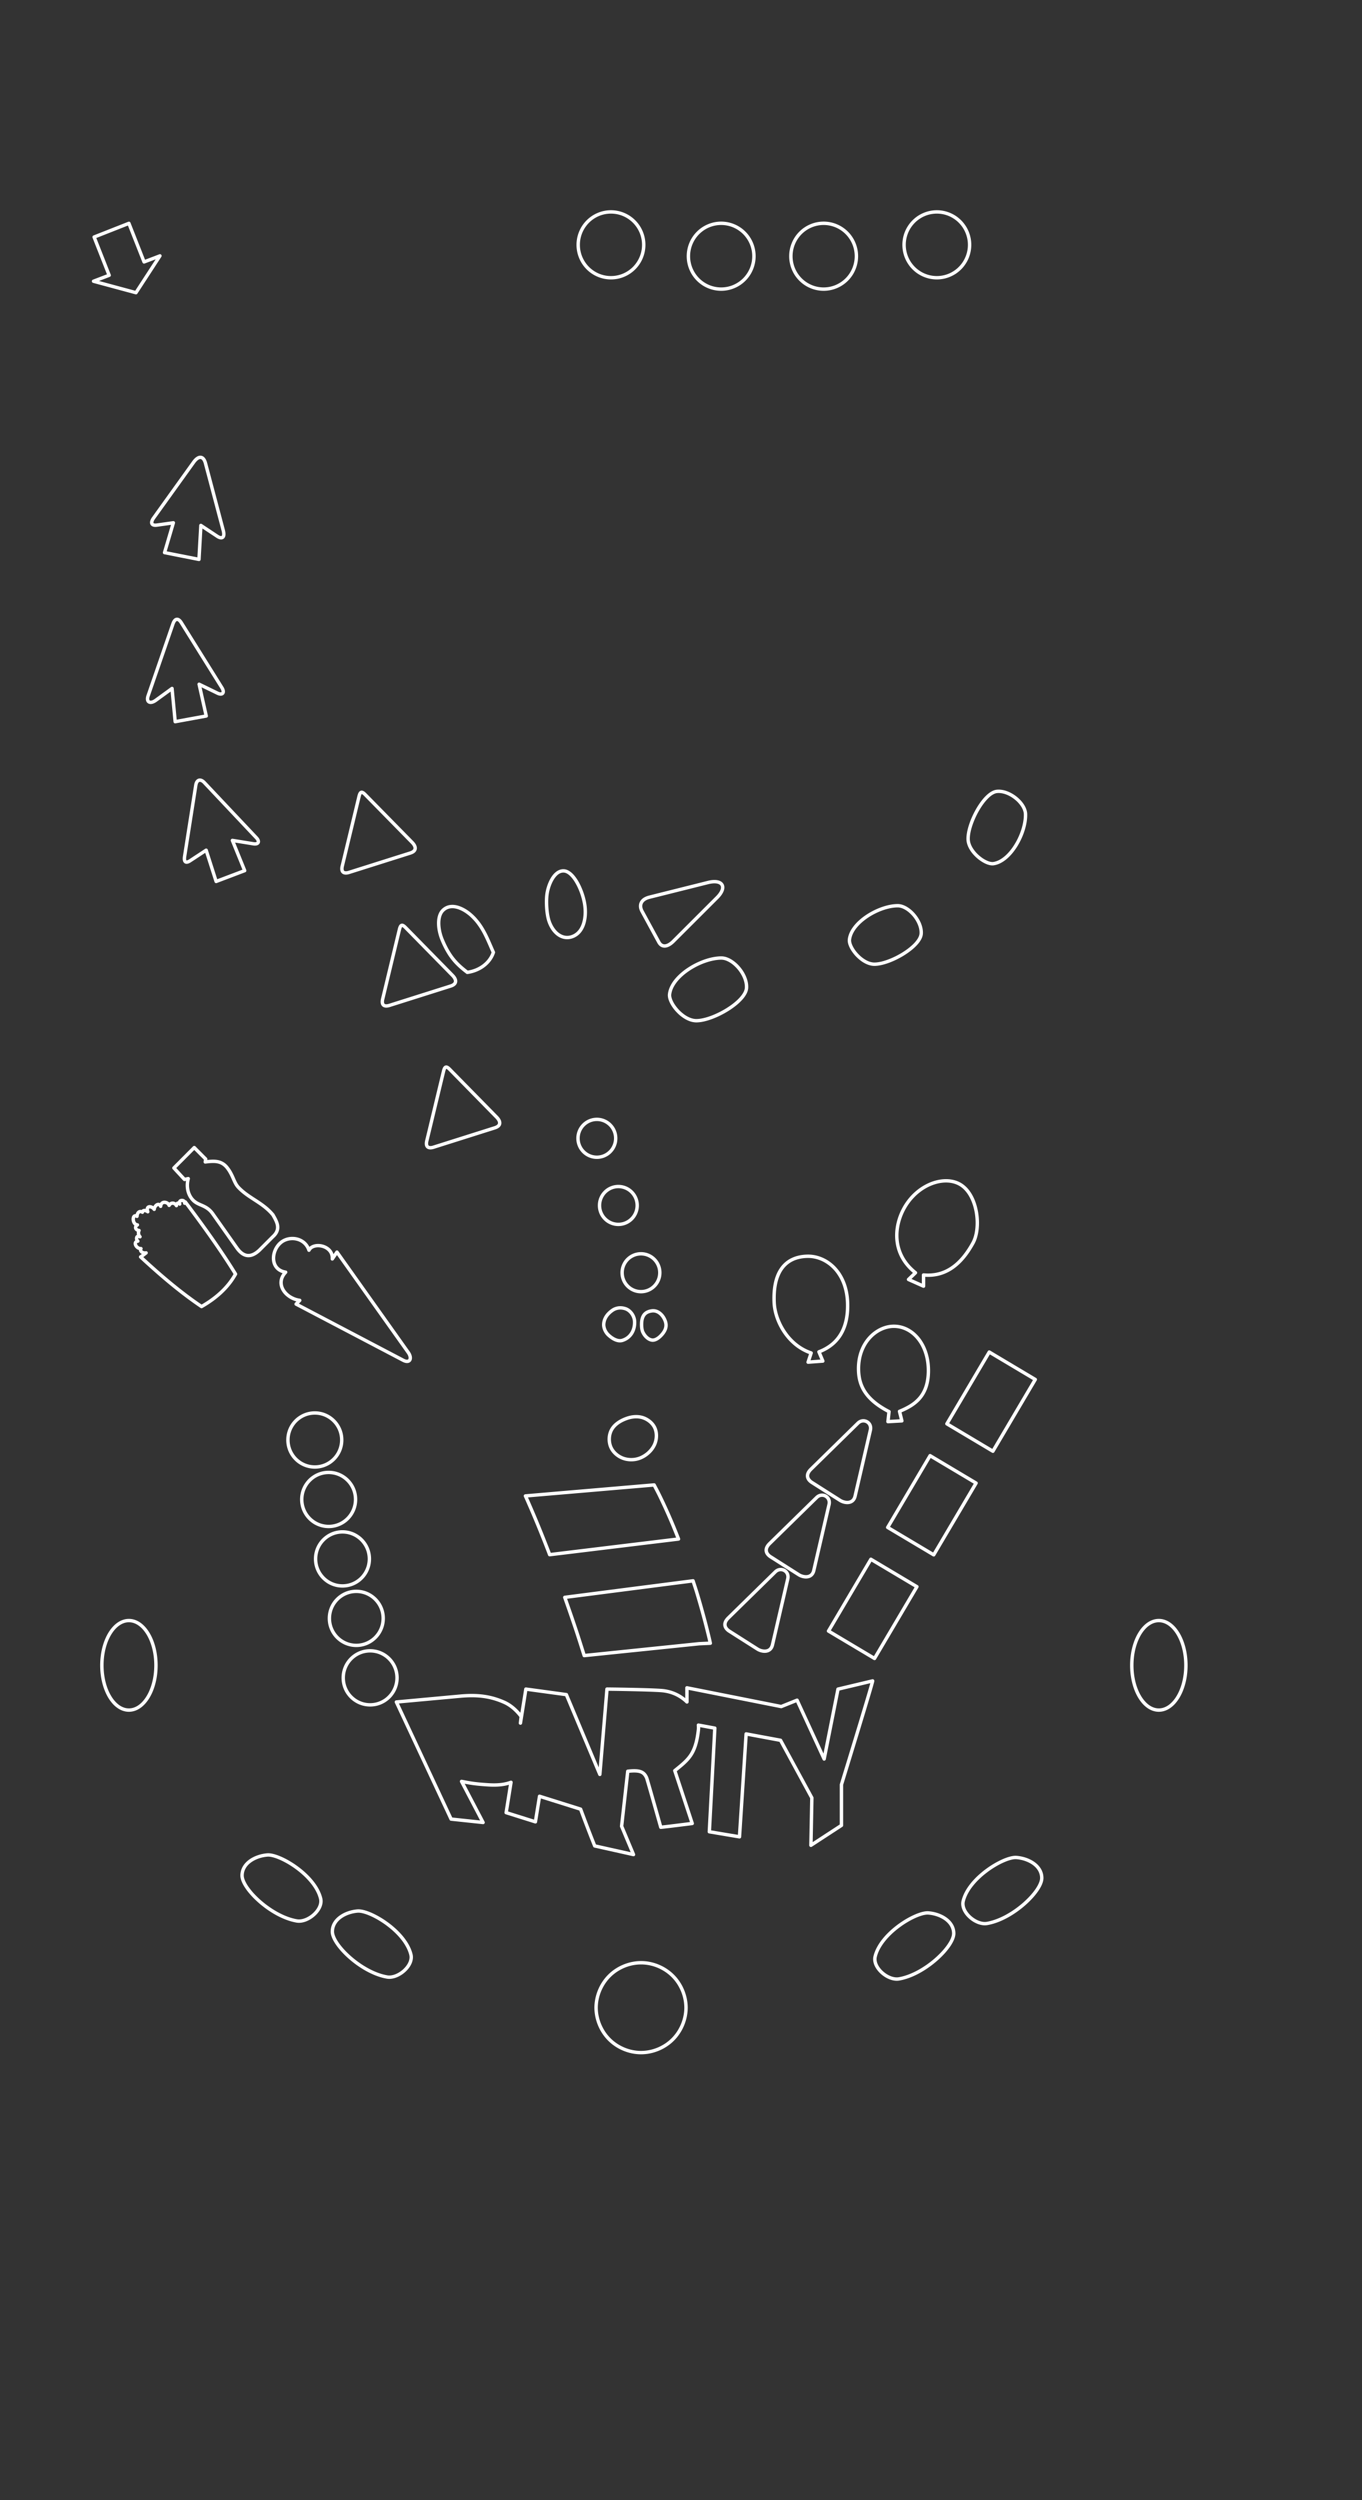 <?xml version="1.0" encoding="UTF-8" standalone="no"?>
<!-- Created with Inkscape (http://www.inkscape.org/) -->

<svg
   xmlns:dc="http://purl.org/dc/elements/1.1/"
   xmlns:cc="http://creativecommons.org/ns#"
   xmlns:rdf="http://www.w3.org/1999/02/22-rdf-syntax-ns#"
   xmlns:svg="http://www.w3.org/2000/svg"
   xmlns="http://www.w3.org/2000/svg"
   xmlns:sodipodi="http://sodipodi.sourceforge.net/DTD/sodipodi-0.dtd"
   xmlns:inkscape="http://www.inkscape.org/namespaces/inkscape"
   width="160.3mm"
   height="294.086mm"
   id="svg3748"
   version="1.1"
   inkscape:version="0.91+devel r13740 custom"
   sodipodi:docname="playfield_inserts.svg"
   inkscape:export-filename="/home/felipe/devel/github_felipesanches/PARTYLandRemake/kicad/libs/playfield_inserts.png"
   inkscape:export-xdpi="150.0293"
   inkscape:export-ydpi="150.0293">
  <rect width="100%" height="100%" fill="#333333" stroke="none"/>
  <defs
     id="defs3750">
    <pattern
       id="Hatch"
       x="0"
       y="0"
       patternUnits="userSpaceOnUse"
       width="8"
       height="8">
      <path
         id="path1894"
         d="M8 4 l-4,4"
         stroke-width="0.25"
         stroke="#000000"
         linecap="square" />
      <path
         id="path1896"
         d="M6 2 l-4,4"
         stroke-width="0.25"
         stroke="#000000"
         linecap="square" />
      <path
         id="path1898"
         d="M4 0 l-4,4"
         stroke-width="0.25"
         stroke="#000000"
         linecap="square" />
    </pattern>
    <marker
       orient="auto"
       id="DistanceX"
       style="overflow:visible"
       refX="0"
       refY="0">
      <path
         id="path1891"
         d="M 3,-3 -3,3 M 0,-5 0,5"
         style="stroke:#000000;stroke-width:0.5"
         inkscape:connector-curvature="0" />
    </marker>
    <pattern
       id="Hatch-1"
       x="0"
       y="0"
       patternUnits="userSpaceOnUse"
       width="8"
       height="8">
      <path
         id="path2237"
         d="M8 4 l-4,4"
         stroke-width="0.25"
         stroke="#000000"
         linecap="square" />
      <path
         id="path2239"
         d="M6 2 l-4,4"
         stroke-width="0.25"
         stroke="#000000"
         linecap="square" />
      <path
         id="path2241"
         d="M4 0 l-4,4"
         stroke-width="0.25"
         stroke="#000000"
         linecap="square" />
    </pattern>
    <marker
       orient="auto"
       id="DistanceX-3"
       style="overflow:visible"
       refX="0"
       refY="0">
      <path
         id="path2234"
         d="M 3,-3 -3,3 M 0,-5 0,5"
         style="stroke:#000000;stroke-width:0.5"
         inkscape:connector-curvature="0" />
    </marker>
    <pattern
       id="Hatch-2"
       x="0"
       y="0"
       patternUnits="userSpaceOnUse"
       width="8"
       height="8">
      <path
         id="path2935"
         d="M8 4 l-4,4"
         stroke-width="0.25"
         stroke="#000000"
         linecap="square" />
      <path
         id="path2937"
         d="M6 2 l-4,4"
         stroke-width="0.25"
         stroke="#000000"
         linecap="square" />
      <path
         id="path2939"
         d="M4 0 l-4,4"
         stroke-width="0.25"
         stroke="#000000"
         linecap="square" />
    </pattern>
    <marker
       orient="auto"
       id="DistanceX-4"
       style="overflow:visible"
       refX="0"
       refY="0">
      <path
         id="path2932"
         d="M 3,-3 -3,3 M 0,-5 0,5"
         style="stroke:#000000;stroke-width:0.5"
         inkscape:connector-curvature="0" />
    </marker>
    <pattern
       id="Hatch-22"
       x="0"
       y="0"
       patternUnits="userSpaceOnUse"
       width="8"
       height="8">
      <path
         id="path2983"
         d="M8 4 l-4,4"
         stroke-width="0.25"
         stroke="#000000"
         linecap="square" />
      <path
         id="path2985"
         d="M6 2 l-4,4"
         stroke-width="0.25"
         stroke="#000000"
         linecap="square" />
      <path
         id="path2987"
         d="M4 0 l-4,4"
         stroke-width="0.25"
         stroke="#000000"
         linecap="square" />
    </pattern>
    <marker
       orient="auto"
       id="DistanceX-8"
       style="overflow:visible"
       refX="0"
       refY="0">
      <path
         id="path2980"
         d="M 3,-3 -3,3 M 0,-5 0,5"
         style="stroke:#000000;stroke-width:0.5"
         inkscape:connector-curvature="0" />
    </marker>
    <pattern
       id="Hatch-8"
       x="0"
       y="0"
       patternUnits="userSpaceOnUse"
       width="8"
       height="8">
      <path
         id="path3033"
         d="M8 4 l-4,4"
         stroke-width="0.25"
         stroke="#000000"
         linecap="square" />
      <path
         id="path3035"
         d="M6 2 l-4,4"
         stroke-width="0.25"
         stroke="#000000"
         linecap="square" />
      <path
         id="path3037"
         d="M4 0 l-4,4"
         stroke-width="0.25"
         stroke="#000000"
         linecap="square" />
    </pattern>
    <marker
       orient="auto"
       id="DistanceX-9"
       style="overflow:visible"
       refX="0"
       refY="0">
      <path
         id="path3030"
         d="M 3,-3 -3,3 M 0,-5 0,5"
         style="stroke:#000000;stroke-width:0.5"
         inkscape:connector-curvature="0" />
    </marker>
    <pattern
       id="Hatch-80"
       x="0"
       y="0"
       patternUnits="userSpaceOnUse"
       width="8"
       height="8">
      <path
         id="path3183"
         d="M8 4 l-4,4"
         stroke-width="0.25"
         stroke="#000000"
         linecap="square" />
      <path
         id="path3185"
         d="M6 2 l-4,4"
         stroke-width="0.25"
         stroke="#000000"
         linecap="square" />
      <path
         id="path3187"
         d="M4 0 l-4,4"
         stroke-width="0.25"
         stroke="#000000"
         linecap="square" />
    </pattern>
    <marker
       orient="auto"
       id="DistanceX-0"
       style="overflow:visible"
       refX="0"
       refY="0">
      <path
         id="path3180"
         d="M 3,-3 -3,3 M 0,-5 0,5"
         style="stroke:#000000;stroke-width:0.5"
         inkscape:connector-curvature="0" />
    </marker>
  </defs>
  <sodipodi:namedview
     id="base"
     pagecolor="#000000"
     bordercolor="#666666"
     borderopacity="1.0"
     inkscape:pageopacity="1"
     inkscape:pageshadow="2"
     inkscape:zoom="0.77552461"
     inkscape:cx="428.2803"
     inkscape:cy="754.55853"
     inkscape:document-units="px"
     inkscape:current-layer="svg3748"
     showgrid="false"
     width="0px"
     height="0px"
     fit-margin-top="5"
     fit-margin-left="5"
     fit-margin-right="5"
     fit-margin-bottom="5"
     inkscape:window-width="1918"
     inkscape:window-height="1010"
     inkscape:window-x="0"
     inkscape:window-y="0"
     inkscape:window-maximized="1"
     units="mm" />
  <g
     id="g4663"
     transform="matrix(0.498,0,0,0.5,230.258,-383.922)"
     style="fill:none;stroke:#ffffff;stroke-width:3.03;stroke-miterlimit:4;stroke-dasharray:none">
    <g
       id="g4735" />
  </g>
  <path
     id="rect4741"
     style="opacity:1;fill:none;fill-opacity:0.573;stroke:#ffffff;stroke-width:1.512;stroke-linecap:round;stroke-linejoin:round;stroke-miterlimit:4;stroke-dasharray:none;stroke-dashoffset:45;stroke-opacity:1"
     d="m 57.336,99.289 -15.473,6.094 6.693,16.992 -6.945,2.652 18.867,5.094 10.666,-16.375 -7.053,2.693 -6.756,-17.15 z M 335.375,113.897 a 14.575,14.632 0 0 1 -14.575,14.632 14.575,14.632 0 0 1 -14.575,-14.632 14.575,14.632 0 0 1 14.575,-14.632 14.575,14.632 0 0 1 14.575,14.632 z m 45.581,0 a 14.575,14.632 0 0 1 -14.575,14.632 14.575,14.632 0 0 1 -14.575,-14.632 14.575,14.632 0 0 1 14.575,-14.632 14.575,14.632 0 0 1 14.575,14.632 z m 50.351,-5.055 a 14.575,14.632 0 0 1 -14.575,14.632 14.575,14.632 0 0 1 -14.575,-14.632 14.575,14.632 0 0 1 14.575,-14.632 14.575,14.632 0 0 1 14.575,14.632 z m -144.957,0 a 14.575,14.632 0 0 1 -14.575,14.632 14.575,14.632 0 0 1 -14.575,-14.632 14.575,14.632 0 0 1 14.575,-14.632 14.575,14.632 0 0 1 14.575,14.632 z m -0.611,763.712 c -5.332,-0.154 -10.694,1.941 -14.519,5.674 -3.825,3.733 -6.063,9.054 -6.06,14.41 0.058,5.22 2.239,10.385 5.936,14.055 3.697,3.671 8.866,5.803 14.066,5.803 5.2,0 10.368,-2.132 14.066,-5.803 3.697,-3.671 5.878,-8.836 5.936,-14.055 0.002,-5.162 -2.07,-10.296 -5.652,-14 -3.582,-3.704 -8.632,-5.935 -13.772,-6.084 z m 126.729,-22.169 c -5.869,0.156 -20.689,9.18 -23.176,19.407 -1.193,4.906 5.67,10.777 10.603,9.937 11.523,-1.962 24.468,-14.409 24.354,-20.294 -0.104,-5.409 -5.843,-8.599 -11.247,-9.034 -0.17,-0.013 -0.345,-0.021 -0.535,-0.015 z M 159.351,849.545 c -0.09,0 -0.179,0 -0.264,0.008 -5.404,0.435 -11.143,3.633 -11.247,9.042 -0.115,5.885 12.831,18.332 24.354,20.294 4.933,0.84 11.796,-5.039 10.603,-9.945 -2.527,-10.392 -17.782,-19.533 -23.447,-19.399 z m 292.275,-23.803 c -5.869,0.156 -20.681,9.18 -23.168,19.407 -1.193,4.906 5.662,10.777 10.596,9.937 11.523,-1.962 24.476,-14.409 24.361,-20.294 -0.104,-5.409 -5.843,-8.599 -11.247,-9.034 -0.17,-0.013 -0.353,-0.021 -0.543,-0.015 z m -332.441,-1.121 c -0.09,0 -0.179,0.008 -0.264,0.015 -5.404,0.435 -11.143,3.625 -11.247,9.034 -0.115,5.885 12.831,18.332 24.354,20.294 4.933,0.84 11.796,-5.031 10.603,-9.937 -2.527,-10.392 -17.782,-19.541 -23.447,-19.407 z m 228.027,-50.96 13.929,25.593 -0.419,21.087 13.58,-8.855 0,-18.13 c 0,0 14.207,-46.186 13.867,-46.104 -1.891,0.454 -15.401,3.657 -15.401,3.657 l -6.162,31.063 -12.045,-26.145 -7.038,2.832 -0.008,0 -41.941,-8.326 0,6.272 c -2.754,-2.693 -6.58,-4.711 -11.472,-5.066 -6.159,-0.447 -24.098,-0.646 -24.098,-0.646 l -3.178,37.926 -14.89,-35.467 -18.013,-2.459 -2.418,15.119 0.349,-2.918 c -1.977,-2.612 -4.538,-4.987 -7.526,-6.318 -6.018,-2.681 -11.884,-3.451 -19.564,-2.747 l -28.446,2.607 24.346,52.049 14.223,1.51 -9.573,-18.263 c 4.33,0.852 6.325,1.157 11.627,1.51 4.417,0.293 7.528,-0.074 10.363,-1.105 l -2.155,13.477 13.014,4.093 1.837,-11.369 18.269,5.735 c 2.03,5.469 4.106,10.925 6.278,16.341 l 17.246,3.844 -5.286,-12.598 2.736,-24.441 c 5.325,-0.591 7.203,0.188 8.418,2.972 0.225,0.515 6.07,21.198 6.278,21.928 0.936,-0.03 13.983,-1.689 13.983,-1.689 l -7.751,-23.476 c 5.973,-4.869 9.281,-7.183 10.495,-18.123 0.075,-0.673 0.069,-1.39 0.008,-2.124 l 7.301,1.354 -2.449,46.058 13.417,2.249 2.961,-45.746 15.301,2.84 z M 164.644,733.884 c -6.607,0 -11.96,5.374 -11.96,12.007 0,6.633 5.353,12.014 11.96,12.014 6.607,0 11.968,-5.381 11.968,-12.014 0,-6.633 -5.36,-12.007 -11.968,-12.007 z m 350.842,-13.454 c -6.645,0 -12.03,8.915 -12.03,19.905 0,10.99 5.385,19.897 12.03,19.897 6.645,0 12.037,-8.907 12.037,-19.897 0,-10.99 -5.393,-19.905 -12.037,-19.905 z m -458.14,0 c -6.645,0 -12.03,8.915 -12.03,19.905 0,10.99 5.385,19.897 12.03,19.897 6.645,0 12.03,-8.907 12.03,-19.897 0,-10.99 -5.385,-19.905 -12.03,-19.905 z M 158.498,707.451 c -6.607,0 -11.968,5.374 -11.968,12.007 0,6.633 5.36,12.007 11.968,12.007 6.607,0 11.96,-5.374 11.96,-12.007 0,-6.633 -5.353,-12.007 -11.96,-12.007 z m 149.788,-4.692 -57.055,7.353 c 1.708,4.847 3.426,9.773 5.185,15.072 1.137,3.423 2.308,7.197 3.465,10.816 l 51.157,-5.276 4.93,-0.226 c -0.199,-0.858 -0.371,-1.739 -0.581,-2.591 -0.787,-3.192 -1.176,-4.851 -2.209,-8.692 -1.033,-3.84 -2.11,-7.634 -3.248,-11.376 -0.522,-1.717 -1.099,-3.385 -1.643,-5.081 z m 38.871,-5.011 c -0.777,0.034 -1.575,0.345 -2.256,1.012 l -20.912,20.496 c -2.761,2.705 -1.235,4.824 0.419,5.875 l 12.533,7.968 c 1.9,1.208 5.811,1.864 6.681,-1.891 l 6.798,-29.32 c 0.572,-2.47 -1.278,-4.227 -3.263,-4.14 z m 40.243,-4.568 -18.858,31.903 20.47,12.193 18.858,-31.903 z M 152.344,681.01 c -6.607,0 -11.96,5.381 -11.96,12.014 0,6.633 5.353,12.007 11.96,12.007 6.607,0 11.968,-5.374 11.968,-12.007 0,-6.633 -5.36,-12.014 -11.968,-12.014 z m 213.184,-16.317 c -0.777,0.034 -1.568,0.353 -2.248,1.019 l -20.92,20.488 c -2.761,2.705 -1.235,4.824 0.419,5.875 l 12.533,7.968 c 1.9,1.208 5.819,1.872 6.689,-1.883 l 6.79,-29.328 c 0.572,-2.47 -1.278,-4.227 -3.263,-4.14 z m -74.557,-4.56 -57.241,4.894 c 1.535,3.434 3.075,6.962 4.674,10.8 1.878,4.51 3.805,9.305 5.767,14.403 0.11,0.287 0.223,0.621 0.333,0.91 l 57.319,-6.964 c -1.244,-3.187 -2.53,-6.35 -3.876,-9.447 -1.487,-3.422 -3.041,-6.791 -4.658,-10.1 -0.745,-1.525 -1.544,-2.997 -2.318,-4.498 z m -144.774,-5.556 c -6.607,0 -11.968,5.374 -11.968,12.007 0,6.633 5.36,12.014 11.968,12.014 6.607,0 11.96,-5.381 11.96,-12.014 0,-6.633 -5.353,-12.007 -11.96,-12.007 z m 267.534,-7.455 -18.858,31.896 20.47,12.193 18.85,-31.896 z m -29.826,-15.485 c -0.777,0.034 -1.575,0.353 -2.256,1.019 l -20.92,20.496 c -2.761,2.705 -1.235,4.824 0.419,5.875 l 12.541,7.968 c 1.9,1.208 5.811,1.864 6.681,-1.891 l 6.798,-29.328 c 0.572,-2.47 -1.278,-4.227 -3.263,-4.14 z m -100.895,-1.836 c -0.158,0 -0.323,0 -0.481,0.007 -1.262,0.054 -2.509,0.323 -3.658,0.724 -2.655,0.926 -5.493,2.555 -6.891,5.206 -1.175,2.23 -1.264,5.102 -0.333,7.423 0.92,2.294 2.982,4.102 5.209,5.003 2.437,0.986 5.36,0.989 7.805,0.039 2.747,-1.067 5.246,-3.271 6.48,-5.992 1.012,-2.231 1.175,-5.029 0.186,-7.322 -0.928,-2.152 -2.947,-3.768 -5.069,-4.544 -1.038,-0.38 -2.142,-0.545 -3.248,-0.545 z m -142.968,-1.657 c -6.607,0 -11.96,5.374 -11.96,12.007 0,6.633 5.353,12.007 11.96,12.007 6.607,0 11.968,-5.374 11.968,-12.007 0,-6.633 -5.36,-12.007 -11.968,-12.007 z m 300.011,-27.087 -18.85,31.903 20.47,12.193 18.85,-31.903 z m -42.375,-11.454 c -7.695,-0.031 -16.325,7.364 -15.75,20.029 0.289,6.366 3.038,12.521 13.533,17.913 l -0.465,4.451 6.185,-0.35 -1.054,-4.217 c 6.36,-2.643 12.498,-6.336 12.836,-17.212 0.379,-12.215 -6.793,-20.578 -15.285,-20.613 z M 290.467,582.716 c -0.168,0.005 -0.34,0.015 -0.512,0.039 -2.25,0.313 -3.671,1.328 -4.279,3.525 -0.414,1.495 -0.399,4.388 0.233,5.805 0.735,1.649 2.235,3.327 4.007,3.642 1.823,0.324 3.805,-1.471 4.937,-2.941 1.329,-1.726 1.816,-3.442 1.077,-5.494 -0.884,-2.458 -2.944,-4.629 -5.464,-4.575 z m -14.556,-1.299 c -1.266,0.008 -2.495,0.385 -3.573,1.152 -2.095,1.49 -3.61,3.467 -3.782,6.038 -0.115,1.705 0.774,3.623 2.008,4.801 1.629,1.556 4.094,3.123 6.247,2.474 3.702,-1.115 5.653,-4.567 5.472,-8.443 -0.113,-2.416 -1.799,-4.885 -4.085,-5.649 -0.752,-0.251 -1.527,-0.378 -2.287,-0.373 z m 83.184,-22.939 c -9.97,0.246 -15.279,7.19 -14.727,20.504 0.338,8.266 6.132,19.049 16.455,22.488 l -1.356,4.093 6.557,-0.49 -1.736,-4.101 c 9.979,-3.799 13.021,-12.227 12.75,-21.617 -0.402,-13.932 -9.501,-21.083 -17.944,-20.877 z m -73.968,-1.097 c -4.629,0 -8.387,3.764 -8.387,8.412 0,4.648 3.757,8.419 8.387,8.419 4.629,0 8.379,-3.772 8.379,-8.419 0,-4.647 -3.749,-8.412 -8.379,-8.412 z m -155.23,-6.785 c -1.904,0.038 -3.794,0.713 -5.224,2.008 -4.2,3.801 -4.507,11.87 2.395,12.956 -5.023,5.291 0.08,11.693 6.271,12.52 l -1.62,1.65 47.622,24.978 c 3.037,1.584 4.111,-0.861 2.24,-3.494 l -31.694,-44.587 -2.07,3.042 c 0.427,-6.072 -8.444,-7.668 -10.379,-3.883 -1.164,-3.551 -4.369,-5.254 -7.542,-5.19 z M 80.833,533.655 c -0.666,0.055 -1.257,0.586 -0.884,1.611 -0.775,-0.941 -1.496,-0.146 -1.473,0.7 -0.901,-1.547 -2.584,-1.341 -3.24,-0.101 -0.45,-1.49 -3.503,-2.297 -3.775,0.42 -0.827,-1.865 -2.714,-0.341 -2.868,1.331 -1.133,-1.623 -3.854,-1.755 -2.852,1.074 -1.461,-0.986 -2.292,-0.522 -2.395,0.218 -0.833,-0.68 -2.261,-0.323 -2.403,1.821 -2.231,-1.4 -2.272,3.648 0.186,3.797 -1.451,0.889 -0.795,2.335 0.721,2.49 -0.445,0.736 -0.306,2.116 0.426,2.794 -1.785,-0.964 -1.821,1.382 -0.961,1.945 -2.209,0.219 -0.823,3.396 1.387,3.315 -0.704,1.279 1.015,2.175 2.287,1.899 -0.958,0.756 -1.668,1.296 -2.442,1.798 8.649,7.969 17.473,15.579 27.105,22.068 6.007,-3.433 11.565,-8.056 15.114,-14.45 -6.163,-10.073 -14.684,-21.932 -22.323,-32.043 -0.215,0.196 -0.241,0.237 -0.279,0.552 0.077,-0.873 -0.667,-1.292 -1.333,-1.237 z m 194.233,-6.178 c -4.629,0 -8.379,3.772 -8.379,8.419 0,4.648 3.749,8.412 8.379,8.412 4.629,0 8.379,-3.764 8.379,-8.412 0,-4.648 -3.749,-8.419 -8.379,-8.419 z m 145.812,-2.537 c -5.746,-0.022 -12.358,3.238 -16.866,9.314 -6.18,8.33 -8.451,22.311 3.217,31.553 l -3.093,2.988 6.681,2.98 0,-4.972 c 9.324,0.874 16.504,-4.15 22.028,-14.287 3.586,-6.58 2.143,-20.414 -4.945,-25.468 -1.977,-1.41 -4.411,-2.099 -7.022,-2.109 z m -334.472,-14.777 -9.045,9.073 4.713,5.097 1.659,-0.366 c -0.792,2.854 -0.528,6.697 2.031,9.446 2.558,2.75 5.96,2.051 8.906,6.225 l 10.596,15.002 c 3.125,4.51 6.529,4.503 10.146,1.113 l 6.015,-6.023 c 3.754,-3.416 1.627,-6.695 0,-9.633 -4.587,-5.566 -10.791,-7.381 -15.37,-12.24 -2.051,-2.176 -2.308,-5.294 -4.976,-8.707 -2.598,-3.322 -5.929,-3.075 -9.782,-2.599 l 0.186,-1.292 z M 265.501,497.628 c -4.629,0 -8.387,3.772 -8.387,8.419 0,4.648 3.757,8.412 8.387,8.412 4.629,0 8.379,-3.764 8.379,-8.412 0,-4.647 -3.749,-8.419 -8.379,-8.419 z M 198.47,474.377 c -0.521,0.021 -0.875,0.646 -1.186,1.938 l -7.402,30.744 c -0.663,2.62 0.486,3.717 2.992,2.926 l 27.229,-8.606 c 2.699,-0.853 2.814,-2.702 0.783,-4.77 L 200.051,475.389 c -0.669,-0.682 -1.176,-1.028 -1.581,-1.012 z M 320.843,425.884 c -8.922,0.043 -22.081,7.853 -22.997,16.162 -0.428,3.881 5.963,11.746 11.944,11.719 7.547,-0.035 21.887,-8.378 22.284,-14.559 0.385,-6.078 -6.058,-13.346 -11.231,-13.322 z M 178.837,411.348 c -0.521,0.021 -0.875,0.639 -1.186,1.93 l -7.402,30.752 c -0.663,2.62 0.486,3.717 2.992,2.926 l 27.229,-8.606 c 2.699,-0.853 2.814,-2.702 0.783,-4.77 l -20.835,-21.22 c -0.669,-0.682 -1.176,-1.028 -1.581,-1.012 z m 22.439,-8.349 c -1.542,-0.013 -3.026,0.477 -4.279,1.728 -2.626,2.621 -2.236,8.448 -0.264,13.15 3.039,7.245 6.239,10.677 11.146,14.388 5.261,-0.709 9.984,-3.983 11.596,-8.886 -2.584,-5.709 -4.61,-11.742 -9.914,-16.52 -2.185,-1.968 -5.342,-3.835 -8.286,-3.86 z m 198.031,-0.358 c -8.321,0.04 -20.592,7.324 -21.447,15.072 -0.399,3.619 5.56,10.959 11.138,10.933 7.038,-0.033 20.41,-7.814 20.78,-13.578 0.359,-5.668 -5.647,-12.45 -10.472,-12.427 z m -81.649,-10.699 c -0.802,0.013 -1.724,0.14 -2.752,0.397 l -26.005,6.505 c -3.786,0.947 -4.771,3.573 -3.286,6.303 l 7.449,13.68 c 1.298,2.386 3.763,2.317 6.472,-0.389 l 19.432,-19.407 c 3.935,-3.93 3.023,-7.162 -1.31,-7.089 z m -67.271,-4.785 c -4.029,0.219 -6.579,6.298 -7.108,10.676 -0.392,3.249 -0.098,8.704 1,11.812 1.852,5.243 5.906,8.218 10.131,6.785 5.563,-1.887 6.584,-9.163 5.635,-14.699 -1.123,-6.554 -5.145,-14.407 -9.262,-14.574 -0.133,-0.005 -0.265,-0.007 -0.395,0 z m -89.524,-34.938 c -0.521,0.021 -0.867,0.646 -1.178,1.938 l -7.41,30.744 c -0.663,2.62 0.486,3.717 2.992,2.926 l 27.237,-8.606 c 2.699,-0.853 2.814,-2.702 0.783,-4.77 l -20.843,-21.22 c -0.669,-0.682 -1.176,-1.028 -1.581,-1.012 z m 283.114,-0.436 c -0.178,0.005 -0.351,0.021 -0.527,0.039 -5.725,0.574 -13.011,14.266 -12.797,21.329 0.17,5.597 7.689,11.32 11.278,10.793 7.684,-1.13 14.499,-13.703 14.246,-22.052 -0.142,-4.69 -6.674,-10.272 -12.2,-10.108 z M 88.948,346.818 c -0.887,-0.021 -1.612,0.718 -1.86,2.296 l -4.961,31.577 c -0.393,2.503 0.492,3.239 2.449,1.953 l 7.131,-4.684 4.441,13.897 12.696,-4.809 -5.464,-13.438 9.317,1.502 c 2.266,0.365 2.969,-0.96 1.356,-2.669 L 90.893,347.9 c -0.657,-0.696 -1.339,-1.068 -1.946,-1.082 z M 78.748,275.323 c -0.703,0.007 -1.35,0.683 -1.829,2.07 l -10.944,31.678 c -1.158,3.045 0.779,4.094 3.317,2.249 l 7.232,-5.26 1.403,14.769 13.812,-2.529 -3.162,-14.115 8.03,3.898 c 2.362,1.21 3.482,-0.139 2.101,-2.35 L 80.647,276.825 c -0.622,-0.996 -1.279,-1.508 -1.899,-1.502 z m 10.324,-72.008 c -0.895,0.026 -1.925,0.762 -2.953,2.194 l -17.796,24.783 c -1.475,2.055 -1.017,3.495 1.48,3.144 l 7.309,-1.027 -3.914,13.252 15.308,3.027 0.853,-15.104 7.294,4.832 c 2.106,1.395 3.502,0.581 2.651,-2.63 l -7.898,-29.826 c -0.476,-1.795 -1.318,-2.675 -2.333,-2.646 z" />
</svg>

